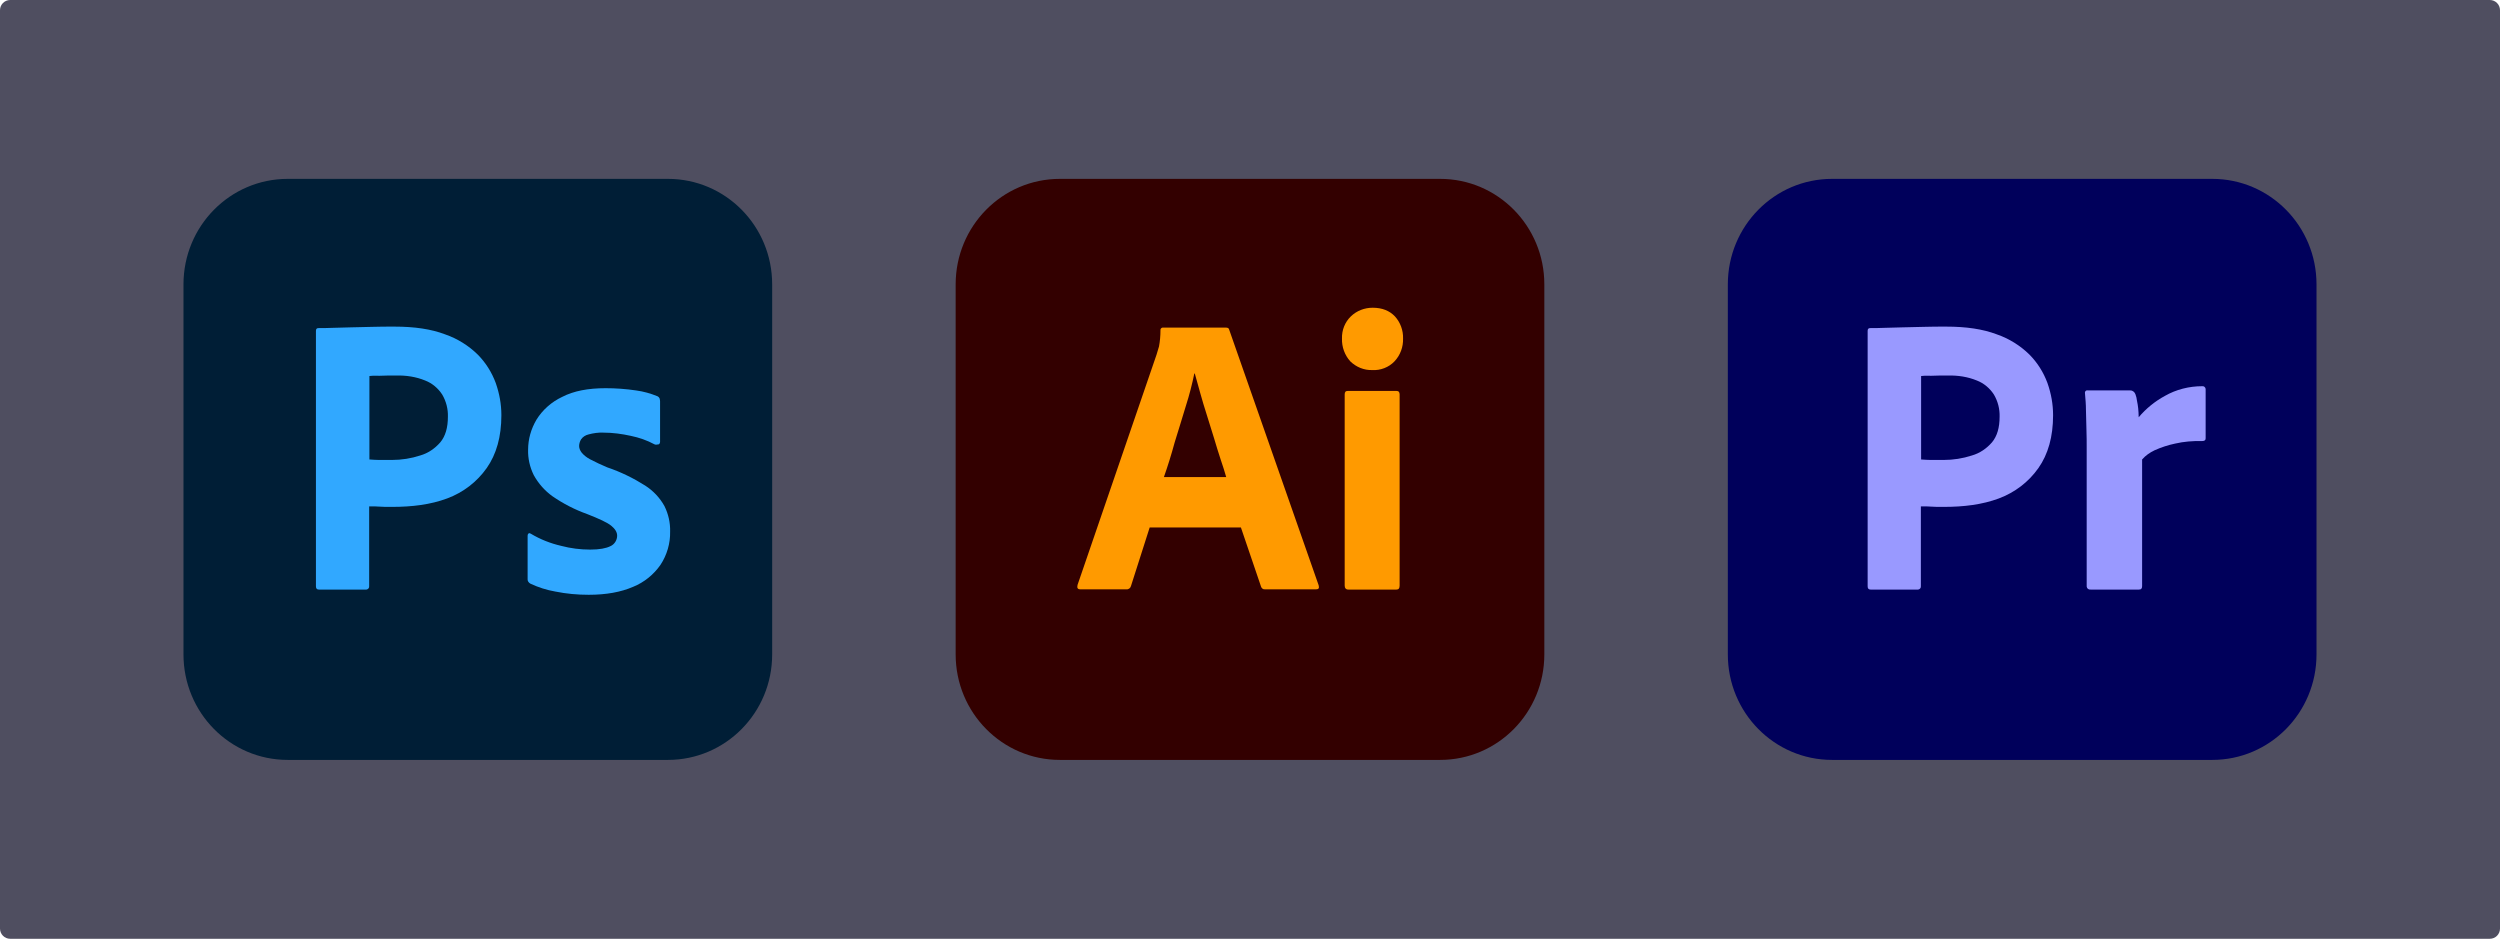 <svg width="245" height="92" viewBox="0 0 245 92" fill="none" xmlns="http://www.w3.org/2000/svg">
<path d="M-1.643e-07 1C-7.35595e-08 0.448 0.448 0 1 0L244 -1.13951e-08C244.552 -1.14209e-08 245 0.448 245 1L245 91C245 91.552 244.552 92 244 92L1 92C0.448 92 -1.5042e-05 91.552 -1.49513e-05 91L-1.643e-07 1Z" fill="#4F4E60"/>
<path d="M103.87 17.529H141.129C146.778 17.529 151.345 22.152 151.345 27.871V64.129C151.345 69.847 146.778 74.471 141.129 74.471H103.87C98.222 74.471 93.654 69.847 93.654 64.129V27.871C93.654 22.152 98.222 17.529 103.87 17.529Z" fill="#330000"/>
<path d="M121.61 51.694H112.668L110.841 57.413C110.793 57.632 110.601 57.778 110.385 57.753H105.865C105.601 57.753 105.529 57.607 105.601 57.315L113.341 34.758C113.413 34.514 113.485 34.247 113.582 33.955C113.678 33.444 113.726 32.908 113.726 32.373C113.702 32.251 113.798 32.13 113.918 32.105C113.942 32.105 113.966 32.105 113.99 32.105H120.144C120.336 32.105 120.432 32.178 120.457 32.3L129.23 57.364C129.302 57.632 129.23 57.753 128.99 57.753H123.966C123.798 57.778 123.63 57.656 123.581 57.486L121.61 51.694ZM114.062 46.754H120.168C120.024 46.243 119.832 45.635 119.615 45.002C119.399 44.345 119.182 43.64 118.966 42.91C118.726 42.155 118.509 41.425 118.269 40.671C118.029 39.916 117.812 39.211 117.62 38.505C117.428 37.824 117.259 37.191 117.091 36.607H117.043C116.827 37.653 116.562 38.7 116.226 39.746C115.865 40.914 115.505 42.131 115.12 43.348C114.784 44.589 114.423 45.732 114.062 46.754Z" fill="#FF9A00"/>
<path d="M134.471 36.266C133.678 36.291 132.908 35.974 132.331 35.415C131.779 34.806 131.49 34.003 131.514 33.176C131.49 32.349 131.803 31.57 132.379 31.01C132.956 30.451 133.726 30.158 134.519 30.158C135.456 30.158 136.177 30.451 136.706 31.01C137.235 31.594 137.524 32.373 137.5 33.176C137.524 34.003 137.235 34.806 136.658 35.415C136.105 35.999 135.288 36.315 134.471 36.266ZM131.779 57.388V38.651C131.779 38.408 131.875 38.31 132.091 38.31H136.851C137.067 38.31 137.163 38.432 137.163 38.651V57.388C137.163 57.656 137.067 57.778 136.851 57.778H132.139C131.899 57.778 131.779 57.632 131.779 57.388Z" fill="#FF9A00"/>
<path d="M28.198 17.529H65.456C71.105 17.529 75.673 22.152 75.673 27.871V64.129C75.673 69.847 71.105 74.471 65.456 74.471H28.198C22.549 74.471 17.981 69.847 17.981 64.129V27.871C17.981 22.152 22.549 17.529 28.198 17.529Z" fill="#001E36"/>
<path d="M30.962 57.461V32.422C30.962 32.251 31.034 32.154 31.202 32.154C31.611 32.154 31.995 32.154 32.548 32.13C33.125 32.105 33.726 32.105 34.375 32.081C35.024 32.057 35.721 32.057 36.467 32.032C37.212 32.008 37.933 32.008 38.654 32.008C40.625 32.008 42.26 32.251 43.606 32.762C44.808 33.176 45.913 33.857 46.827 34.758C47.596 35.536 48.197 36.485 48.582 37.532C48.942 38.554 49.135 39.6 49.135 40.695C49.135 42.788 48.654 44.516 47.692 45.878C46.731 47.241 45.385 48.263 43.822 48.847C42.188 49.456 40.385 49.675 38.414 49.675C37.837 49.675 37.452 49.675 37.212 49.65C36.971 49.626 36.635 49.626 36.178 49.626V57.437C36.202 57.607 36.082 57.753 35.914 57.778H31.25C31.058 57.778 30.962 57.68 30.962 57.461ZM36.202 36.85V45.027C36.539 45.051 36.851 45.075 37.14 45.075H38.414C39.351 45.075 40.289 44.929 41.178 44.637C41.947 44.418 42.62 43.956 43.149 43.348C43.654 42.739 43.894 41.912 43.894 40.841C43.918 40.087 43.726 39.333 43.342 38.675C42.933 38.043 42.356 37.556 41.659 37.288C40.769 36.923 39.808 36.777 38.822 36.802C38.197 36.802 37.645 36.802 37.188 36.826C36.707 36.802 36.37 36.826 36.202 36.85Z" fill="#31A8FF"/>
<path d="M64.134 43.542C63.413 43.153 62.644 42.885 61.826 42.715C60.937 42.52 60.047 42.398 59.134 42.398C58.653 42.374 58.148 42.447 57.692 42.569C57.379 42.642 57.115 42.812 56.947 43.056C56.826 43.25 56.754 43.494 56.754 43.713C56.754 43.932 56.85 44.151 56.995 44.345C57.211 44.613 57.499 44.832 57.812 45.002C58.365 45.294 58.942 45.562 59.519 45.805C60.817 46.243 62.067 46.852 63.22 47.582C64.014 48.093 64.663 48.774 65.119 49.601C65.504 50.38 65.696 51.232 65.672 52.108C65.696 53.252 65.36 54.395 64.735 55.344C64.062 56.318 63.124 57.072 62.042 57.51C60.865 58.021 59.422 58.289 57.692 58.289C56.586 58.289 55.504 58.191 54.422 57.972C53.581 57.826 52.74 57.559 51.971 57.194C51.802 57.096 51.682 56.926 51.706 56.731V52.497C51.706 52.424 51.73 52.327 51.802 52.278C51.874 52.23 51.947 52.254 52.019 52.303C52.956 52.862 53.942 53.252 54.999 53.495C55.913 53.738 56.874 53.86 57.836 53.86C58.749 53.86 59.398 53.738 59.831 53.519C60.216 53.349 60.48 52.935 60.48 52.497C60.48 52.157 60.288 51.84 59.903 51.524C59.519 51.208 58.725 50.843 57.547 50.38C56.322 49.942 55.192 49.358 54.134 48.628C53.389 48.093 52.764 47.387 52.307 46.56C51.922 45.781 51.73 44.929 51.754 44.078C51.754 43.031 52.043 42.033 52.572 41.133C53.172 40.16 54.062 39.381 55.096 38.894C56.225 38.31 57.644 38.043 59.35 38.043C60.336 38.043 61.345 38.116 62.331 38.262C63.052 38.359 63.749 38.554 64.398 38.821C64.494 38.846 64.591 38.943 64.639 39.04C64.663 39.138 64.687 39.235 64.687 39.332V43.299C64.687 43.396 64.639 43.494 64.567 43.542C64.35 43.591 64.23 43.591 64.134 43.542Z" fill="#31A8FF"/>
<path d="M179.543 17.529H216.802C222.451 17.529 227.018 22.152 227.018 27.871V64.129C227.018 69.847 222.451 74.471 216.802 74.471H179.543C173.894 74.471 169.327 69.847 169.327 64.129V27.871C169.327 22.152 173.894 17.529 179.543 17.529Z" fill="#00005B"/>
<path d="M183.029 57.461V32.422C183.029 32.251 183.101 32.154 183.269 32.154C183.678 32.154 184.062 32.154 184.615 32.13C185.192 32.105 185.793 32.105 186.442 32.081C187.091 32.057 187.788 32.057 188.534 32.032C189.279 32.008 190 32.008 190.721 32.008C192.692 32.008 194.327 32.251 195.673 32.762C196.875 33.176 197.98 33.857 198.894 34.758C199.663 35.536 200.264 36.485 200.649 37.532C201.009 38.554 201.202 39.6 201.202 40.695C201.202 42.788 200.721 44.516 199.759 45.878C198.798 47.241 197.452 48.263 195.889 48.847C194.255 49.456 192.452 49.675 190.481 49.675C189.904 49.675 189.519 49.675 189.279 49.65C189.038 49.626 188.702 49.626 188.245 49.626V57.437C188.269 57.608 188.149 57.754 187.981 57.778H183.317C183.125 57.778 183.029 57.681 183.029 57.461ZM188.269 36.85V45.027C188.606 45.051 188.918 45.075 189.207 45.075H190.481C191.418 45.075 192.356 44.929 193.245 44.637C194.014 44.418 194.687 43.956 195.216 43.348C195.721 42.739 195.961 41.912 195.961 40.841C195.985 40.087 195.793 39.333 195.408 38.675C195 38.043 194.423 37.556 193.726 37.288C192.836 36.923 191.875 36.777 190.889 36.802C190.264 36.802 189.711 36.802 189.255 36.826C188.774 36.802 188.437 36.826 188.269 36.85Z" fill="#9999FF"/>
<path d="M204.567 38.262H208.773C209.014 38.262 209.206 38.432 209.278 38.651C209.35 38.846 209.398 39.04 209.422 39.26C209.471 39.503 209.519 39.77 209.543 40.014C209.567 40.282 209.591 40.574 209.591 40.89C210.312 40.038 211.177 39.333 212.163 38.797C213.269 38.164 214.543 37.848 215.817 37.848C215.985 37.824 216.129 37.945 216.153 38.116V42.958C216.153 43.153 216.033 43.226 215.768 43.226C214.903 43.202 214.014 43.275 213.172 43.469C212.475 43.615 211.802 43.834 211.153 44.126C210.696 44.345 210.264 44.637 209.927 45.027V57.437C209.927 57.68 209.831 57.778 209.615 57.778H204.879C204.687 57.802 204.519 57.68 204.495 57.486V43.907C204.495 43.323 204.495 42.715 204.471 42.082C204.447 41.45 204.447 40.817 204.423 40.184C204.423 39.624 204.374 39.089 204.326 38.529C204.302 38.408 204.374 38.286 204.495 38.262C204.495 38.237 204.543 38.237 204.567 38.262Z" fill="#9999FF"/>
</svg>
